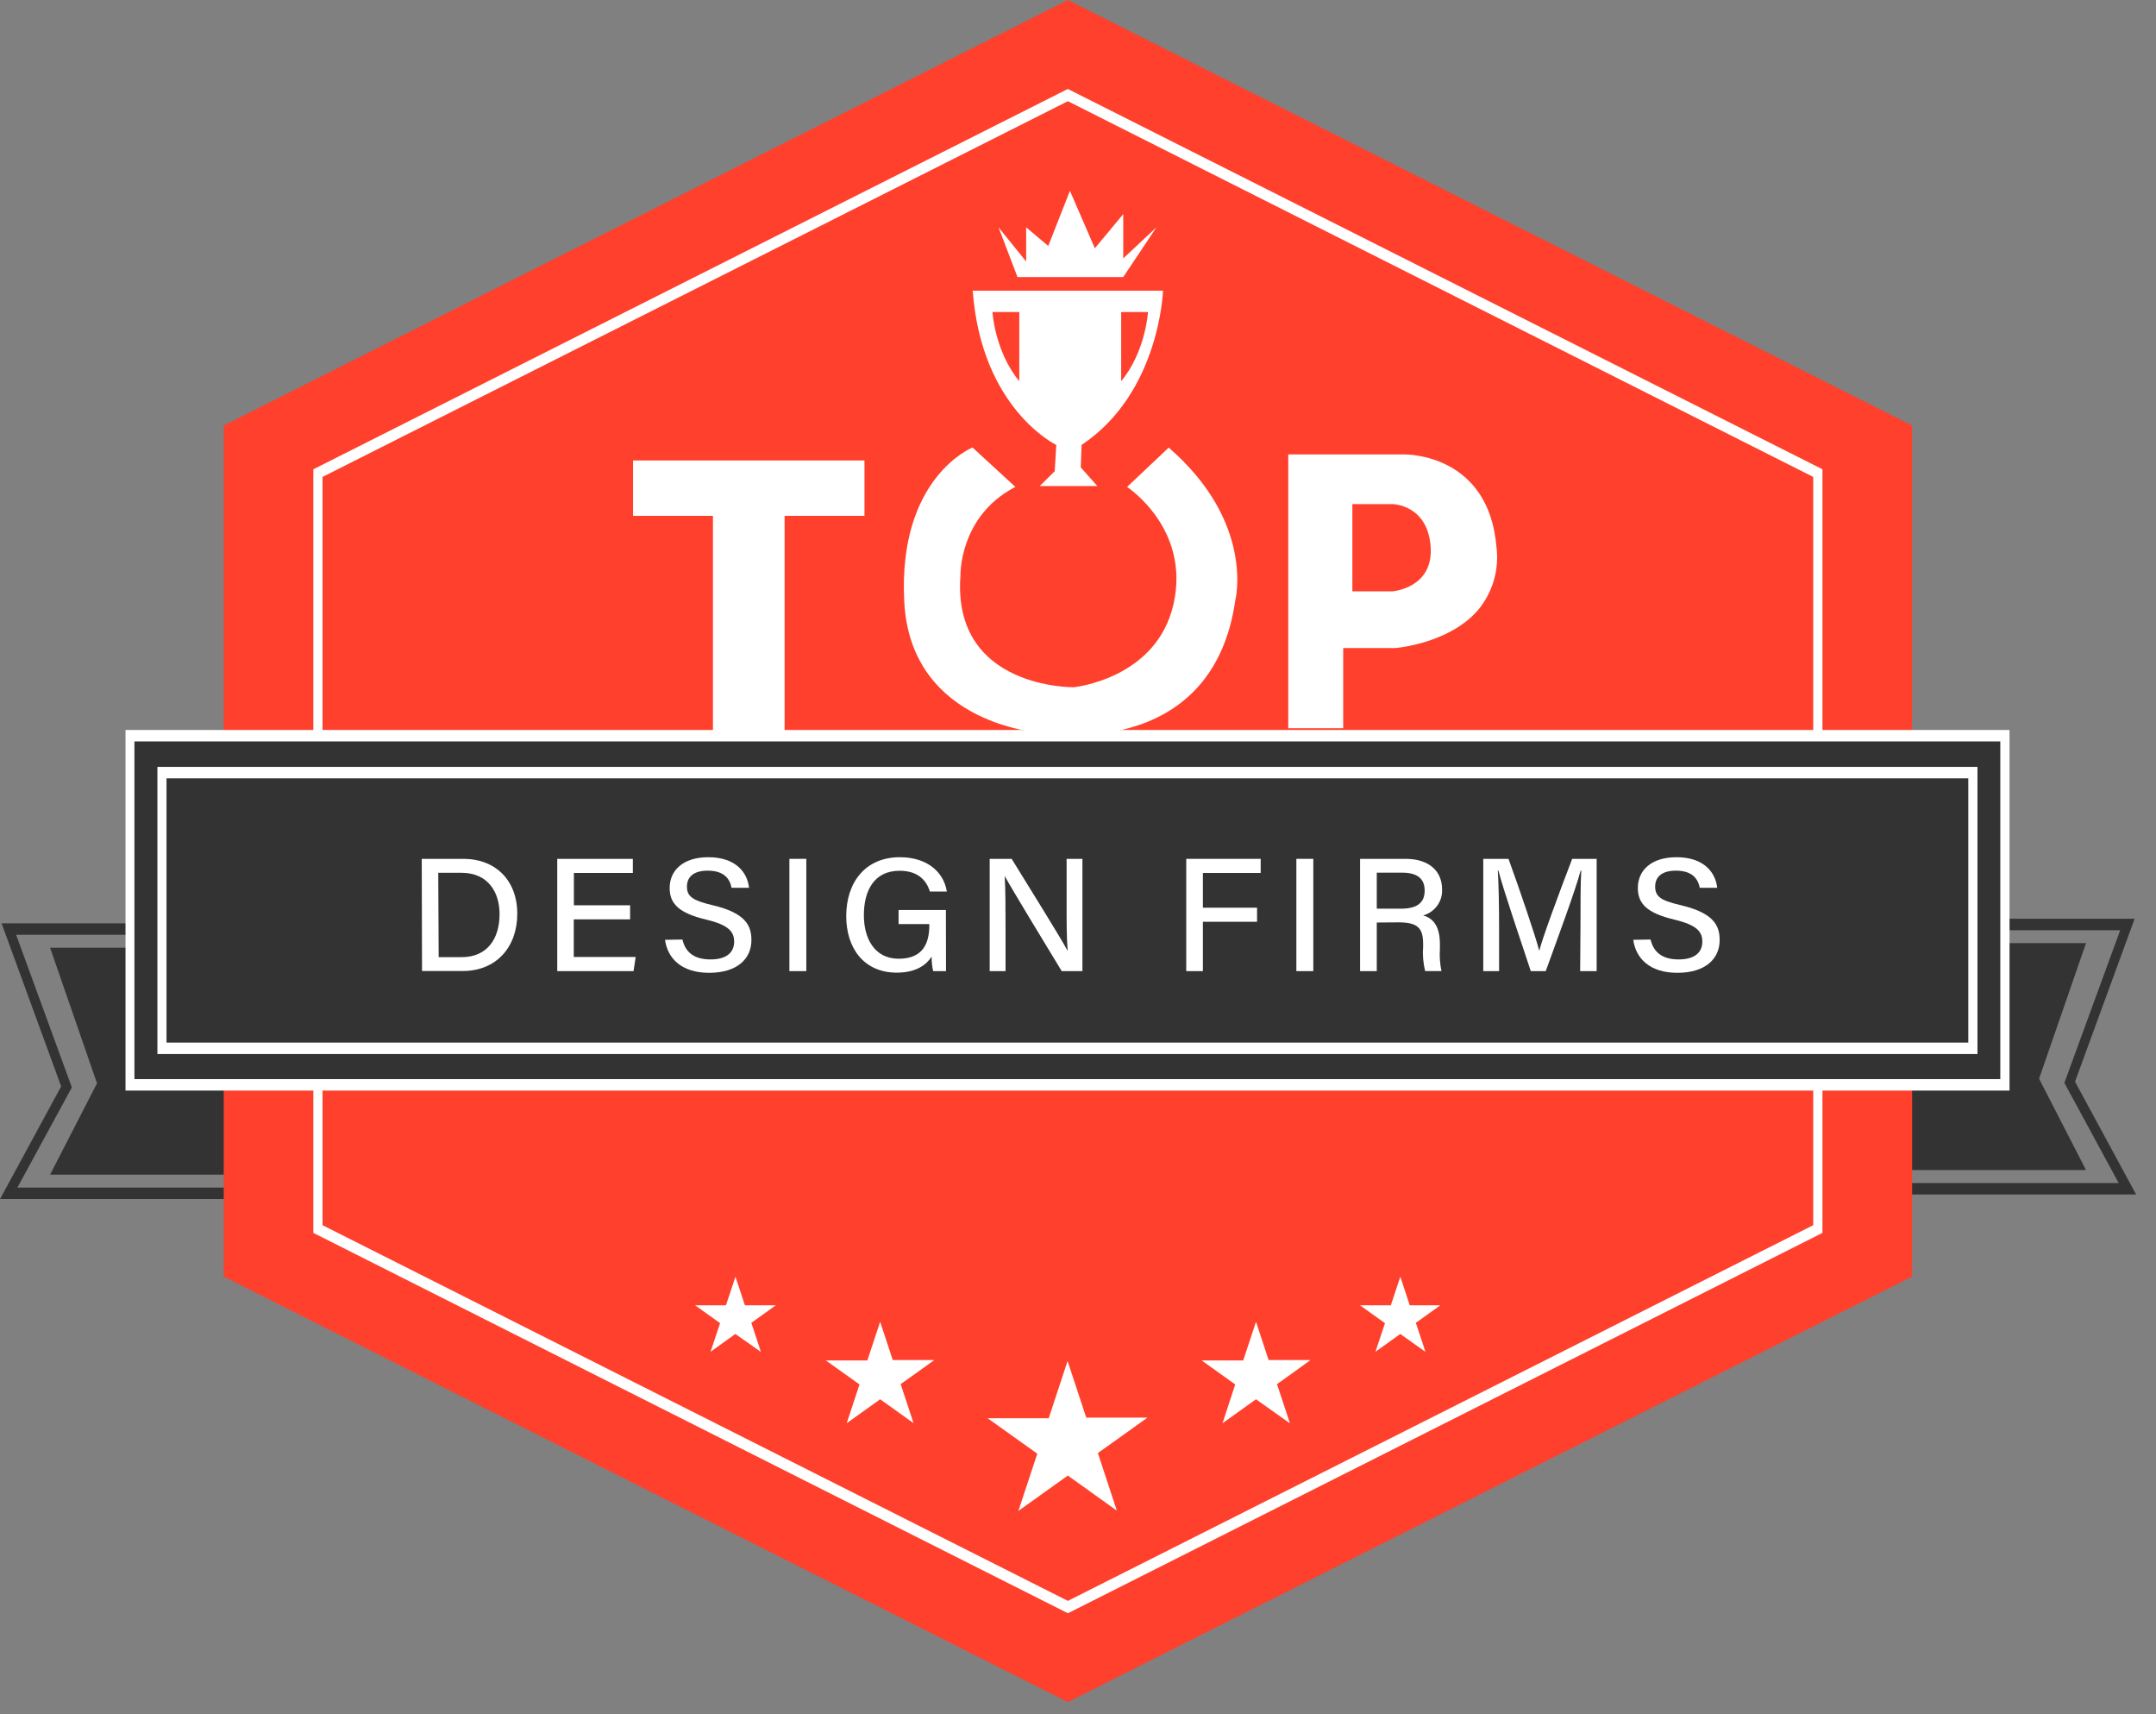 <svg width="78" height="62" viewBox="0 0 78 62" fill="none" xmlns="http://www.w3.org/2000/svg">
<rect x="0" y="0" width="78" height="62" fill="#808080" stroke="none"/>
<g clip-path="url(#clip0_1564_990)">
<path d="M72.072 34.112H75.468L73.77 39.016L75.468 42.32H68.961V34.112H72.072Z" fill="#333333"/>
<path d="M77.281 43.204H68.795V33.23H77.227L75.07 39.124L77.281 43.204ZM69.127 42.79H76.65L74.685 39.167L76.705 33.645H69.132L69.127 42.79Z" fill="#333333"/>
<path d="M5.208 34.278H1.812L3.51 39.182L1.812 42.486H8.319V34.278H5.208Z" fill="#333333"/>
<path d="M8.49 43.368H0.002L2.213 39.294L0.057 33.397H8.49V43.368ZM0.629 42.954H8.156V33.81H0.583L2.6 39.331L0.629 42.954Z" fill="#333333"/>
<path d="M8.094 15.391V46.172L38.635 61.563L69.177 46.172V15.391L38.635 0L8.094 15.391Z" fill="#FF402C"/>
<path d="M38.634 58.351L38.571 58.318L11.336 44.593V16.974L38.634 3.217L38.697 3.25L65.933 16.974V44.593L38.634 58.351ZM11.668 44.314L38.634 57.903L65.599 44.314V17.25L38.634 3.66L11.668 17.25V44.314Z" fill="white"/>
<path d="M72.535 39.238H4.697V32.926V26.612H72.535V39.238Z" fill="#333333"/>
<path d="M72.701 39.445H4.541V26.403H72.701V39.445ZM4.863 39.031H72.367V26.817H4.863V39.031Z" fill="white"/>
<path d="M71.541 38.124H5.695V27.738H71.541V38.124ZM6.024 37.71H71.209V28.152H6.024V37.71Z" fill="white"/>
<path d="M15.258 31.064H16.762C17.93 31.064 18.714 31.842 18.714 33.051C18.714 34.26 17.951 35.121 16.741 35.121H15.268L15.258 31.064ZM15.87 34.62H16.695C17.631 34.62 18.073 33.955 18.073 33.061C18.073 32.285 17.669 31.569 16.697 31.569H15.855L15.87 34.62Z" fill="white"/>
<path d="M22.796 33.254H20.758V34.614H22.998L22.92 35.125H20.16V31.064H22.895V31.575H20.762V32.744H22.796V33.254Z" fill="white"/>
<path d="M24.69 33.982C24.797 34.454 25.127 34.702 25.704 34.702C26.316 34.702 26.56 34.425 26.56 34.058C26.56 33.692 26.349 33.454 25.554 33.263C24.553 33.025 24.227 32.684 24.227 32.117C24.227 31.495 24.696 31.005 25.626 31.005C26.631 31.005 27.042 31.568 27.098 32.112H26.467C26.4 31.773 26.185 31.491 25.599 31.491C25.123 31.491 24.852 31.698 24.852 32.067C24.852 32.435 25.075 32.574 25.786 32.742C26.968 33.023 27.185 33.472 27.185 34.002C27.185 34.673 26.678 35.186 25.653 35.186C24.629 35.186 24.147 34.638 24.059 33.992L24.69 33.982Z" fill="white"/>
<path d="M29.171 31.064V35.125H28.559V31.064H29.171Z" fill="white"/>
<path d="M34.225 35.124H33.76C33.721 34.952 33.703 34.777 33.706 34.601C33.516 34.892 33.152 35.18 32.443 35.18C31.253 35.18 30.615 34.292 30.615 33.137C30.615 31.92 31.301 31.005 32.555 31.005C33.533 31.005 34.141 31.531 34.255 32.247H33.642C33.514 31.833 33.203 31.495 32.544 31.495C31.606 31.495 31.253 32.237 31.253 33.104C31.253 33.915 31.617 34.677 32.515 34.677C33.413 34.677 33.621 34.087 33.621 33.464V33.423H32.509V32.913H34.221L34.225 35.124Z" fill="white"/>
<path d="M35.805 35.125V31.064H36.6C37.178 32.007 38.403 33.962 38.626 34.396C38.584 33.893 38.588 33.241 38.588 32.577V31.064H39.16V35.125H38.411C37.883 34.26 36.596 32.14 36.347 31.682C36.377 32.125 36.379 32.84 36.379 33.572V35.125H35.805Z" fill="white"/>
<path d="M42.916 31.064H45.609V31.575H43.518V32.831H45.478V33.34H43.518V35.125H42.916V31.064Z" fill="white"/>
<path d="M47.513 31.064V35.125H46.9V31.064H47.513Z" fill="white"/>
<path d="M49.809 33.367V35.125H49.205V31.064H50.854C51.713 31.064 52.171 31.523 52.171 32.157C52.185 32.368 52.125 32.578 52 32.752C51.876 32.926 51.695 33.052 51.488 33.111C51.799 33.198 52.093 33.438 52.093 34.146V34.324C52.075 34.592 52.094 34.86 52.15 35.123H51.559C51.488 34.834 51.463 34.537 51.486 34.241V34.156C51.486 33.603 51.33 33.361 50.604 33.361L49.809 33.367ZM49.809 32.867H50.678C51.281 32.867 51.542 32.643 51.542 32.21C51.542 31.778 51.269 31.564 50.732 31.564H49.809V32.867Z" fill="white"/>
<path d="M57.179 33.434C57.179 32.691 57.179 31.922 57.207 31.49H57.184C57.003 32.179 56.384 33.848 55.922 35.125H55.381C55.034 34.071 54.392 32.196 54.207 31.482H54.188C54.22 31.951 54.234 32.84 54.234 33.537V35.125H53.662V31.064H54.575C55.017 32.287 55.549 33.856 55.688 34.39C55.785 33.976 56.42 32.256 56.879 31.064H57.764V35.125H57.167L57.179 33.434Z" fill="white"/>
<path d="M59.715 33.982C59.824 34.454 60.154 34.702 60.729 34.702C61.341 34.702 61.587 34.425 61.587 34.058C61.587 33.692 61.377 33.454 60.579 33.263C59.58 33.025 59.254 32.684 59.254 32.117C59.254 31.495 59.721 31.005 60.653 31.005C61.657 31.005 62.067 31.568 62.126 32.112H61.495C61.427 31.773 61.215 31.491 60.626 31.491C60.15 31.491 59.881 31.698 59.881 32.067C59.881 32.435 60.091 32.574 60.815 32.742C61.995 33.023 62.214 33.472 62.214 34.002C62.214 34.673 61.707 35.186 60.682 35.186C59.658 35.186 59.176 34.638 59.088 33.992L59.715 33.982Z" fill="white"/>
<path d="M38.632 53.37L36.843 54.649L37.527 52.579L35.73 51.296H37.941L38.623 49.226L39.298 51.273H41.514L41.492 51.289L40.523 51.983L39.744 52.538C39.717 52.558 39.717 52.552 39.73 52.589L40.392 54.599C40.395 54.61 40.395 54.62 40.392 54.63L38.632 53.37Z" fill="white"/>
<path d="M45.44 50.611L44.228 51.478L44.688 50.074L43.475 49.207H44.977L45.44 47.808C45.591 48.27 45.743 48.732 45.896 49.193H47.408L47.394 49.205L46.735 49.681L46.209 50.056C46.191 50.07 46.191 50.056 46.209 50.091L46.657 51.451C46.659 51.458 46.659 51.466 46.657 51.474L45.44 50.611Z" fill="white"/>
<path d="M31.842 50.611L30.632 51.478L31.095 50.074L29.879 49.207H31.379L31.842 47.808C31.993 48.269 32.147 48.731 32.298 49.193H33.798L33.785 49.205L33.129 49.675L32.601 50.05C32.582 50.064 32.582 50.05 32.591 50.085C32.741 50.539 32.891 50.992 33.041 51.445C33.043 51.452 33.043 51.46 33.041 51.468L31.842 50.611Z" fill="white"/>
<path d="M50.661 48.249L49.761 48.893L50.106 47.858L49.201 47.212H50.318L50.661 46.177L51.002 47.212H52.119H52.108L51.62 47.562L51.229 47.841C51.214 47.841 51.214 47.841 51.229 47.866L51.564 48.876C51.565 48.882 51.565 48.887 51.564 48.893L50.661 48.249Z" fill="white"/>
<path d="M26.604 48.249L25.706 48.893L26.051 47.858L25.148 47.212H26.263L26.608 46.177L26.949 47.212H28.066L27.578 47.562L27.189 47.841C27.174 47.841 27.174 47.841 27.189 47.866C27.298 48.203 27.409 48.539 27.521 48.876C27.523 48.881 27.523 48.887 27.521 48.893L26.604 48.249Z" fill="white"/>
<path d="M35.191 10.514H42.075C42.075 10.514 41.961 14.209 39.13 16.093L39.1 16.906L39.7 17.581H37.615L38.158 17.043L38.214 16.093C38.214 16.093 35.507 14.799 35.191 10.514Z" fill="white"/>
<path d="M35.906 11.286C35.906 11.286 35.99 12.719 36.876 13.787V11.286H35.906Z" fill="#FF402C"/>
<path d="M40.562 11.286H41.532C41.532 11.286 41.448 12.719 40.562 13.787" fill="#FF402C"/>
<path d="M36.811 10.021L36.125 8.222L37.124 9.458V8.222L37.924 8.897L38.708 6.901L39.609 8.98L40.637 7.744V9.346L41.837 8.222L40.637 10.021H36.811Z" fill="white"/>
<path d="M25.793 26.612V18.657H22.902V16.655H31.275V18.657H28.385V26.612H25.793Z" fill="white"/>
<path d="M35.184 16.186C35.184 16.186 32.473 17.266 32.715 21.775C32.956 26.283 37.763 26.517 37.763 26.517C37.763 26.517 43.847 27.583 44.691 21.715C44.691 21.715 45.415 18.904 42.282 16.19L40.776 17.612C40.776 17.612 43.065 19.106 42.459 21.835C41.853 24.563 38.843 24.857 38.843 24.857C38.843 24.857 34.446 24.917 34.747 20.827C34.747 20.827 34.688 18.703 36.68 17.641L36.735 17.612L35.184 16.186Z" fill="white"/>
<path d="M53.465 22.075C53.731 21.758 53.927 21.391 54.043 20.996C54.159 20.601 54.191 20.187 54.139 19.78C53.857 16.43 50.918 16.436 50.798 16.436H46.607V26.338H48.595V23.439H50.489C50.489 23.439 52.414 23.284 53.465 22.075ZM48.926 21.388V18.233H50.379C50.379 18.233 51.642 18.246 51.757 19.761C51.873 21.276 50.379 21.388 50.379 21.388H48.926Z" fill="white"/>
</g>
<defs>
<clipPath id="clip0_1564_990">
<rect width="77.282" height="61.563" fill="white"/>
</clipPath>
</defs>
</svg>
